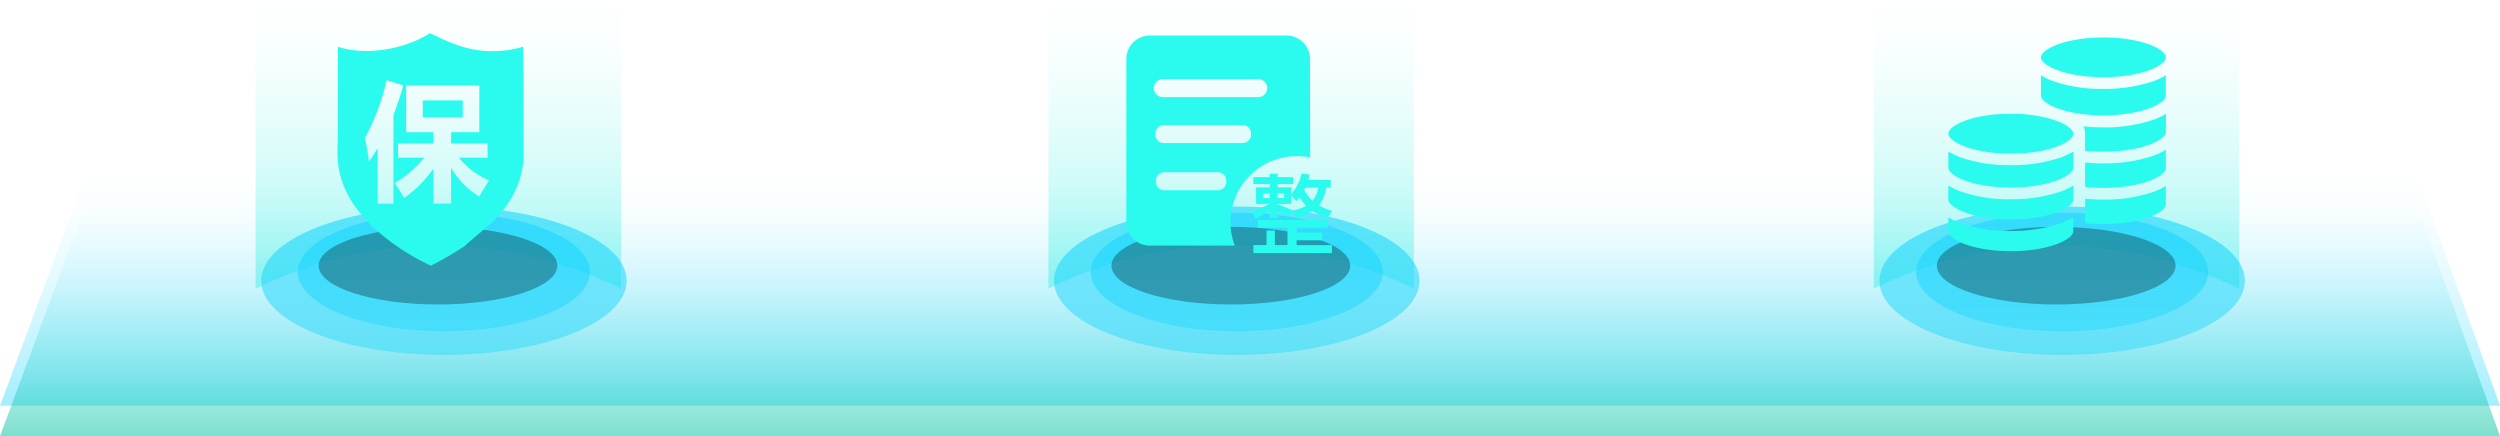 <svg id="组_1655" data-name="组 1655" xmlns="http://www.w3.org/2000/svg" xmlns:xlink="http://www.w3.org/1999/xlink" width="560.198" height="97.721" viewBox="0 0 560.198 97.721">
  <defs>
    <style>
      .cls-1 {
        fill: url(#linear-gradient);
      }

      .cls-2 {
        fill: url(#linear-gradient-2);
      }

      .cls-3 {
        fill: url(#linear-gradient-3);
      }

      .cls-4 {
        fill: url(#linear-gradient-4);
      }

      .cls-5 {
        opacity: 0.3;
      }

      .cls-6 {
        fill: #2bfbee;
      }

      .cls-7 {
        filter: url(#椭圆_201);
      }

      .cls-8 {
        filter: url(#椭圆_200);
      }

      .cls-9 {
        filter: url(#椭圆_199);
      }

      .cls-10 {
        filter: url(#椭圆_198);
      }

      .cls-11 {
        filter: url(#椭圆_197);
      }

      .cls-12 {
        filter: url(#椭圆_196);
      }
    </style>
    <linearGradient id="linear-gradient" x1="0.5" y1="1" x2="0.5" gradientUnits="objectBoundingBox">
      <stop offset="0" stop-color="#19d5fd" stop-opacity="0.4"/>
      <stop offset="0.024" stop-color="#19d5fd" stop-opacity="0.384"/>
      <stop offset="0.327" stop-color="#19d5fd" stop-opacity="0.22"/>
      <stop offset="0.602" stop-color="#19d5fd" stop-opacity="0.098"/>
      <stop offset="0.835" stop-color="#19d5fd" stop-opacity="0.027"/>
      <stop offset="1" stop-color="#19d5fd" stop-opacity="0"/>
    </linearGradient>
    <linearGradient id="linear-gradient-2" x1="0.5" y1="1" x2="0.5" gradientUnits="objectBoundingBox">
      <stop offset="0" stop-color="#00c19c" stop-opacity="0.502"/>
      <stop offset="0.306" stop-color="#0ac9c5" stop-opacity="0.286"/>
      <stop offset="0.589" stop-color="#12cfe3" stop-opacity="0.129"/>
      <stop offset="0.83" stop-color="#17d3f6" stop-opacity="0.035"/>
      <stop offset="1" stop-color="#19d5fd" stop-opacity="0"/>
    </linearGradient>
    <linearGradient id="linear-gradient-3" x1="0.5" y1="1" x2="0.5" gradientUnits="objectBoundingBox">
      <stop offset="0" stop-color="#1aeee0" stop-opacity="0.4"/>
      <stop offset="0.3" stop-color="#1aeddf" stop-opacity="0.235"/>
      <stop offset="0.585" stop-color="#1aeddf" stop-opacity="0.106"/>
      <stop offset="0.828" stop-color="#1aeddf" stop-opacity="0.027"/>
      <stop offset="1" stop-color="#1aeddf" stop-opacity="0"/>
    </linearGradient>
    <linearGradient id="linear-gradient-4" x1="0.5" y1="1" x2="0.5" gradientUnits="objectBoundingBox">
      <stop offset="0" stop-color="#19d5fd" stop-opacity="0.4"/>
      <stop offset="0.37" stop-color="#19d5fd" stop-opacity="0.502"/>
      <stop offset="0.739" stop-color="#19d5fd" stop-opacity="0.573"/>
      <stop offset="1" stop-color="#19d5fd" stop-opacity="0.6"/>
    </linearGradient>
    <filter id="椭圆_196" x="419.024" y="44.168" width="86.123" height="37.483" filterUnits="userSpaceOnUse">
      <feOffset dx="1.409" dy="1.409" input="SourceAlpha"/>
      <feGaussianBlur stdDeviation="0.705" result="blur"/>
      <feFlood flood-opacity="0.302"/>
      <feComposite operator="in" in2="blur"/>
      <feComposite in="SourceGraphic"/>
    </filter>
    <filter id="椭圆_197" x="427.242" y="45.534" width="69.687" height="30.808" filterUnits="userSpaceOnUse">
      <feOffset dx="1.409" dy="1.409" input="SourceAlpha"/>
      <feGaussianBlur stdDeviation="0.705" result="blur-2"/>
      <feFlood flood-opacity="0.302"/>
      <feComposite operator="in" in2="blur-2"/>
      <feComposite in="SourceGraphic"/>
    </filter>
    <filter id="椭圆_198" x="234.073" y="44.168" width="86.123" height="37.483" filterUnits="userSpaceOnUse">
      <feOffset dx="1.409" dy="1.409" input="SourceAlpha"/>
      <feGaussianBlur stdDeviation="0.705" result="blur-3"/>
      <feFlood flood-opacity="0.302"/>
      <feComposite operator="in" in2="blur-3"/>
      <feComposite in="SourceGraphic"/>
    </filter>
    <filter id="椭圆_199" x="242.291" y="45.534" width="69.687" height="30.808" filterUnits="userSpaceOnUse">
      <feOffset dx="1.409" dy="1.409" input="SourceAlpha"/>
      <feGaussianBlur stdDeviation="0.705" result="blur-4"/>
      <feFlood flood-opacity="0.302"/>
      <feComposite operator="in" in2="blur-4"/>
      <feComposite in="SourceGraphic"/>
    </filter>
    <filter id="椭圆_200" x="56.419" y="44.168" width="86.123" height="37.483" filterUnits="userSpaceOnUse">
      <feOffset dx="1.409" dy="1.409" input="SourceAlpha"/>
      <feGaussianBlur stdDeviation="0.705" result="blur-5"/>
      <feFlood flood-opacity="0.302"/>
      <feComposite operator="in" in2="blur-5"/>
      <feComposite in="SourceGraphic"/>
    </filter>
    <filter id="椭圆_201" x="64.637" y="45.534" width="69.687" height="30.808" filterUnits="userSpaceOnUse">
      <feOffset dx="1.409" dy="1.409" input="SourceAlpha"/>
      <feGaussianBlur stdDeviation="0.705" result="blur-6"/>
      <feFlood flood-opacity="0.302"/>
      <feComposite operator="in" in2="blur-6"/>
      <feComposite in="SourceGraphic"/>
    </filter>
  </defs>
  <path id="路径_582" data-name="路径 582" class="cls-1" d="M84.388,2815.841,65.14,2867.725h560.2l-18.692-51.885Z" transform="translate(-65.14 -2776.805)"/>
  <path id="路径_583" data-name="路径 583" class="cls-2" d="M84.388,2822.641,65.14,2874.526h560.2l-18.692-51.885Z" transform="translate(-65.14 -2776.805)"/>
  <g id="组_606" data-name="组 606" transform="translate(419.729)">
    <path id="路径_584" data-name="路径 584" class="cls-3" d="M566.911,2841.5h0a92.445,92.445,0,0,0-81.9,0h0V2776.8h81.9Z" transform="translate(-484.869 -2776.805)"/>
    <g id="组_605" data-name="组 605" transform="translate(0 44.872)">
      <g class="cls-12" transform="matrix(1, 0, 0, 1, -419.73, -44.87)">
        <ellipse id="椭圆_196-2" data-name="椭圆 196" class="cls-4" cx="40.947" cy="16.627" rx="40.947" ry="16.627" transform="translate(419.73 44.87)"/>
      </g>
      <g class="cls-11" transform="matrix(1, 0, 0, 1, -419.73, -44.87)">
        <ellipse id="椭圆_197-2" data-name="椭圆 197" class="cls-4" cx="32.73" cy="13.29" rx="32.73" ry="13.29" transform="translate(427.95 46.24)"/>
      </g>
    </g>
  </g>
  <g id="组_608" data-name="组 608" transform="translate(234.778)">
    <path id="路径_585" data-name="路径 585" class="cls-3" d="M381.961,2841.5h0a92.445,92.445,0,0,0-81.895,0h0V2776.8h81.895Z" transform="translate(-299.918 -2776.805)"/>
    <g id="组_607" data-name="组 607" transform="translate(0 44.872)">
      <g class="cls-10" transform="matrix(1, 0, 0, 1, -234.78, -44.87)">
        <ellipse id="椭圆_198-2" data-name="椭圆 198" class="cls-4" cx="40.947" cy="16.627" rx="40.947" ry="16.627" transform="translate(234.78 44.87)"/>
      </g>
      <g class="cls-9" transform="matrix(1, 0, 0, 1, -234.78, -44.87)">
        <ellipse id="椭圆_199-2" data-name="椭圆 199" class="cls-4" cx="32.73" cy="13.29" rx="32.73" ry="13.29" transform="translate(243 46.24)"/>
      </g>
    </g>
  </g>
  <g id="组_610" data-name="组 610" transform="translate(57.123)">
    <path id="路径_586" data-name="路径 586" class="cls-3" d="M204.306,2841.5h0a92.445,92.445,0,0,0-81.895,0h0V2776.8h81.895Z" transform="translate(-122.264 -2776.805)"/>
    <g id="组_609" data-name="组 609" transform="translate(0 44.872)">
      <g class="cls-8" transform="matrix(1, 0, 0, 1, -57.12, -44.87)">
        <ellipse id="椭圆_200-2" data-name="椭圆 200" class="cls-4" cx="40.947" cy="16.627" rx="40.947" ry="16.627" transform="translate(57.12 44.87)"/>
      </g>
      <g class="cls-7" transform="matrix(1, 0, 0, 1, -57.12, -44.87)">
        <ellipse id="椭圆_201-2" data-name="椭圆 201" class="cls-4" cx="32.73" cy="13.29" rx="32.73" ry="13.29" transform="translate(65.34 46.24)"/>
      </g>
    </g>
  </g>
  <ellipse id="椭圆_202" data-name="椭圆 202" class="cls-5" cx="26.747" cy="8.7" rx="26.747" ry="8.7" transform="translate(434.003 50.83)"/>
  <ellipse id="椭圆_203" data-name="椭圆 203" class="cls-5" cx="26.747" cy="8.7" rx="26.747" ry="8.7" transform="translate(249.053 50.83)"/>
  <ellipse id="椭圆_204" data-name="椭圆 204" class="cls-5" cx="26.747" cy="8.7" rx="26.747" ry="8.7" transform="translate(71.398 50.83)"/>
  <g id="组_1656" data-name="组 1656" transform="translate(75.633 7.439)">
    <path id="路径_1439" data-name="路径 1439" class="cls-6" d="M-1066.415,41.078h-8.953v3.8h8.953Zm13.587-6.535c0-1.9-.014-3.774-.081-5.492a22.139,22.139,0,0,1-5.193.943c-6.765.459-11.4-1.966-15.648-3.972-4.748,3.072-13.464,5.355-20.648,3.03V48.231c0,2.157-.161,4.308,0,6.393.531,6.571,4.3,11.411,8.063,15.005a50.2,50.2,0,0,0,12.783,8.482,74.617,74.617,0,0,0,7.658-4.443c.061-.209,5.651-4.834,6.058-5.249,3.065-3.1,5.969-7.059,6.8-12.25.063-.4.243-1.237.243-1.237V34.543Zm-29.115,29.673h-3.526V51.766q-.937,1.609-1.958,3.077a45.1,45.1,0,0,0-.924-5.316,49.291,49.291,0,0,0,4.868-12.954l3.749,1.118a68.508,68.508,0,0,1-2.21,6.687Zm19.221-1.6a18.4,18.4,0,0,1-6.295-6.421v8.016h-3.974V56.382a26.875,26.875,0,0,1-6.574,6.575,31.21,31.21,0,0,0-2.127-3.358,23.941,23.941,0,0,0,6.645-5.68h-5.862V50.73h7.917V48.212h-6.1V37.748h16.4V48.212h-6.323V50.73h8.17v3.189h-6.421a16.783,16.783,0,0,0,6.756,5.064q-1.4,2.238-2.21,3.637Zm0,0" transform="translate(1094.469 -26.021)"/>
  </g>
  <g id="组_1657" data-name="组 1657" transform="translate(252.384 7.961)">
    <path id="路径_1440" data-name="路径 1440" class="cls-6" d="M-1222.766,89.365a5.26,5.26,0,0,0-5.246-5.241h-30.66a5.258,5.258,0,0,0-5.245,5.241v36.59a5.258,5.258,0,0,0,5.244,5.241l19.063.008a14.822,14.822,0,0,1,2.6-14.864,14.842,14.842,0,0,1,14.285-4.887l-.044-22.088Zm-18.761,27.583a1.857,1.857,0,0,1-1.851,1.851h-12.061a1.857,1.857,0,0,1-1.852-1.851v-.331a1.857,1.857,0,0,1,1.852-1.851h12.061a1.857,1.857,0,0,1,1.851,1.851v.331Zm5.547-10.584a1.857,1.857,0,0,1-1.851,1.851h-17.709a1.857,1.857,0,0,1-1.852-1.851v-.33a1.856,1.856,0,0,1,1.852-1.851h17.71a1.856,1.856,0,0,1,1.851,1.851v.33Zm3.631-10.447a2.022,2.022,0,0,1-2.017,2.016h-21.383a2.022,2.022,0,0,1-2.017-2.016,2.023,2.023,0,0,1,2.017-2.016h21.382a2.023,2.023,0,0,1,2.017,2.016Zm-2.575,29.3a17.187,17.187,0,0,0,3.119-2.021V125h1.8v-1.766c.628.392,1.393.942,2.3,1.628l1.04-1.53q-1.637-.775-3.335-1.412v-.059h3.041v-2.04l1.1,1.432c.235-.274.49-.568.726-.883a10.839,10.839,0,0,0,1.53,1.9,11.974,11.974,0,0,1-2.864,1.079l.687,1.668a13.47,13.47,0,0,0,3.629-1.55,11.705,11.705,0,0,0,3.3,1.589l1.079-1.609a12.428,12.428,0,0,1-2.981-1.275,8.794,8.794,0,0,0,1.628-3.943h1v-1.726h-5.042c.118-.392.236-.785.334-1.216l-1.824-.235a10.242,10.242,0,0,1-2.3,4.61v-1.53H-1230v-.746h3.453v-1.529H-1230v-.785h-1.8v.785h-3.668v1.53h3.668v.746h-3.041v3.727H-1232a16.848,16.848,0,0,1-3.806,1.746Zm12.732-4.08a8.523,8.523,0,0,1-1.883-2.433l.235-.471h2.943a6.383,6.383,0,0,1-1.295,2.9Zm-6.375-.589H-1230V119.51h1.432Zm-3.237,0h-1.432V119.51h1.432Zm13.948,12.339v-1.8h-7.905v-1.079h5.768v-1.726h-5.768V127.2h6.964v-1.765h-15.655V127.2h6.651v3.885h-2.825v-3.277h-1.884v3.276h-2.923v1.805Zm0,0" transform="translate(1263.918 -84.124)"/>
  </g>
  <g id="组_1658" data-name="组 1658" transform="translate(436.59 8.398)">
    <path id="路径_1441" data-name="路径 1441" class="cls-6" d="M-1656.951,95.467c0,1.828-5.445,4.451-13.99,4.451-1.431,0-2.782-.079-4.094-.2V94.235a34.763,34.763,0,0,0,4.094.2,33.831,33.831,0,0,0,11.287-1.749,15.559,15.559,0,0,0,2.7-1.311Zm-20.746-.079c0,1.828-5.445,4.451-13.989,4.451s-13.99-2.623-13.99-4.451V91.771a15.626,15.626,0,0,0,2.7,1.312,33.024,33.024,0,0,0,11.287,1.749,34.007,34.007,0,0,0,11.287-1.749,15.594,15.594,0,0,0,2.7-1.312Zm0,0" transform="translate(1705.676 -66.217)"/>
    <path id="路径_1442" data-name="路径 1442" class="cls-6" d="M-1705.676,72.124a15.6,15.6,0,0,0,2.7,1.312,33.014,33.014,0,0,0,11.287,1.749,34,34,0,0,0,11.287-1.749,15.567,15.567,0,0,0,2.7-1.312v3.14c0,1.828-5.445,4.451-13.989,4.451s-13.99-2.663-13.99-4.451Zm48.725-12.042c0,1.828-5.445,4.451-13.99,4.451-1.431,0-2.782-.079-4.094-.2V60.519a4.115,4.115,0,0,0-.4-1.669,42.213,42.213,0,0,0,4.531.238,33.84,33.84,0,0,0,11.287-1.749,15.56,15.56,0,0,0,2.7-1.311Zm0-8.147c0,1.828-5.445,4.451-13.99,4.451s-13.99-2.623-13.99-4.451V47.4a15.586,15.586,0,0,0,2.7,1.312,33.012,33.012,0,0,0,11.287,1.749,34.011,34.011,0,0,0,11.287-1.749,15.585,15.585,0,0,0,2.7-1.312Zm0,0" transform="translate(1705.676 -38.939)"/>
    <path id="路径_1443" data-name="路径 1443" class="cls-6" d="M-1670.94,25.1c8.505,0,13.99,2.623,13.99,4.451s-5.445,4.451-13.99,4.451c-8.505,0-13.99-2.623-13.99-4.451,0-1.788,5.445-4.451,13.99-4.451Zm-20.746,17.09a34.016,34.016,0,0,1,5.166.358c.08,0,.08.04.159.04,5.405.795,8.664,2.663,8.664,4.094,0,1.828-5.445,4.451-13.989,4.451s-13.99-2.663-13.99-4.491c0-1.788,5.405-4.451,13.99-4.451Zm0,30.8c-8.505,0-13.99-2.623-13.99-4.451V65.4a15.571,15.571,0,0,0,2.7,1.311,33,33,0,0,0,11.287,1.749,34,34,0,0,0,11.287-1.749,15.539,15.539,0,0,0,2.7-1.311v3.14c0,1.828-5.484,4.451-13.989,4.451Zm20.746-6.081c-1.431,0-2.782-.079-4.094-.2V61.232a34.929,34.929,0,0,0,4.094.2,33.841,33.841,0,0,0,11.287-1.749,15.612,15.612,0,0,0,2.7-1.312V62.5c0,1.789-5.445,4.412-13.99,4.412Zm0,0" transform="translate(1705.676 -25.105)"/>
  </g>
</svg>
